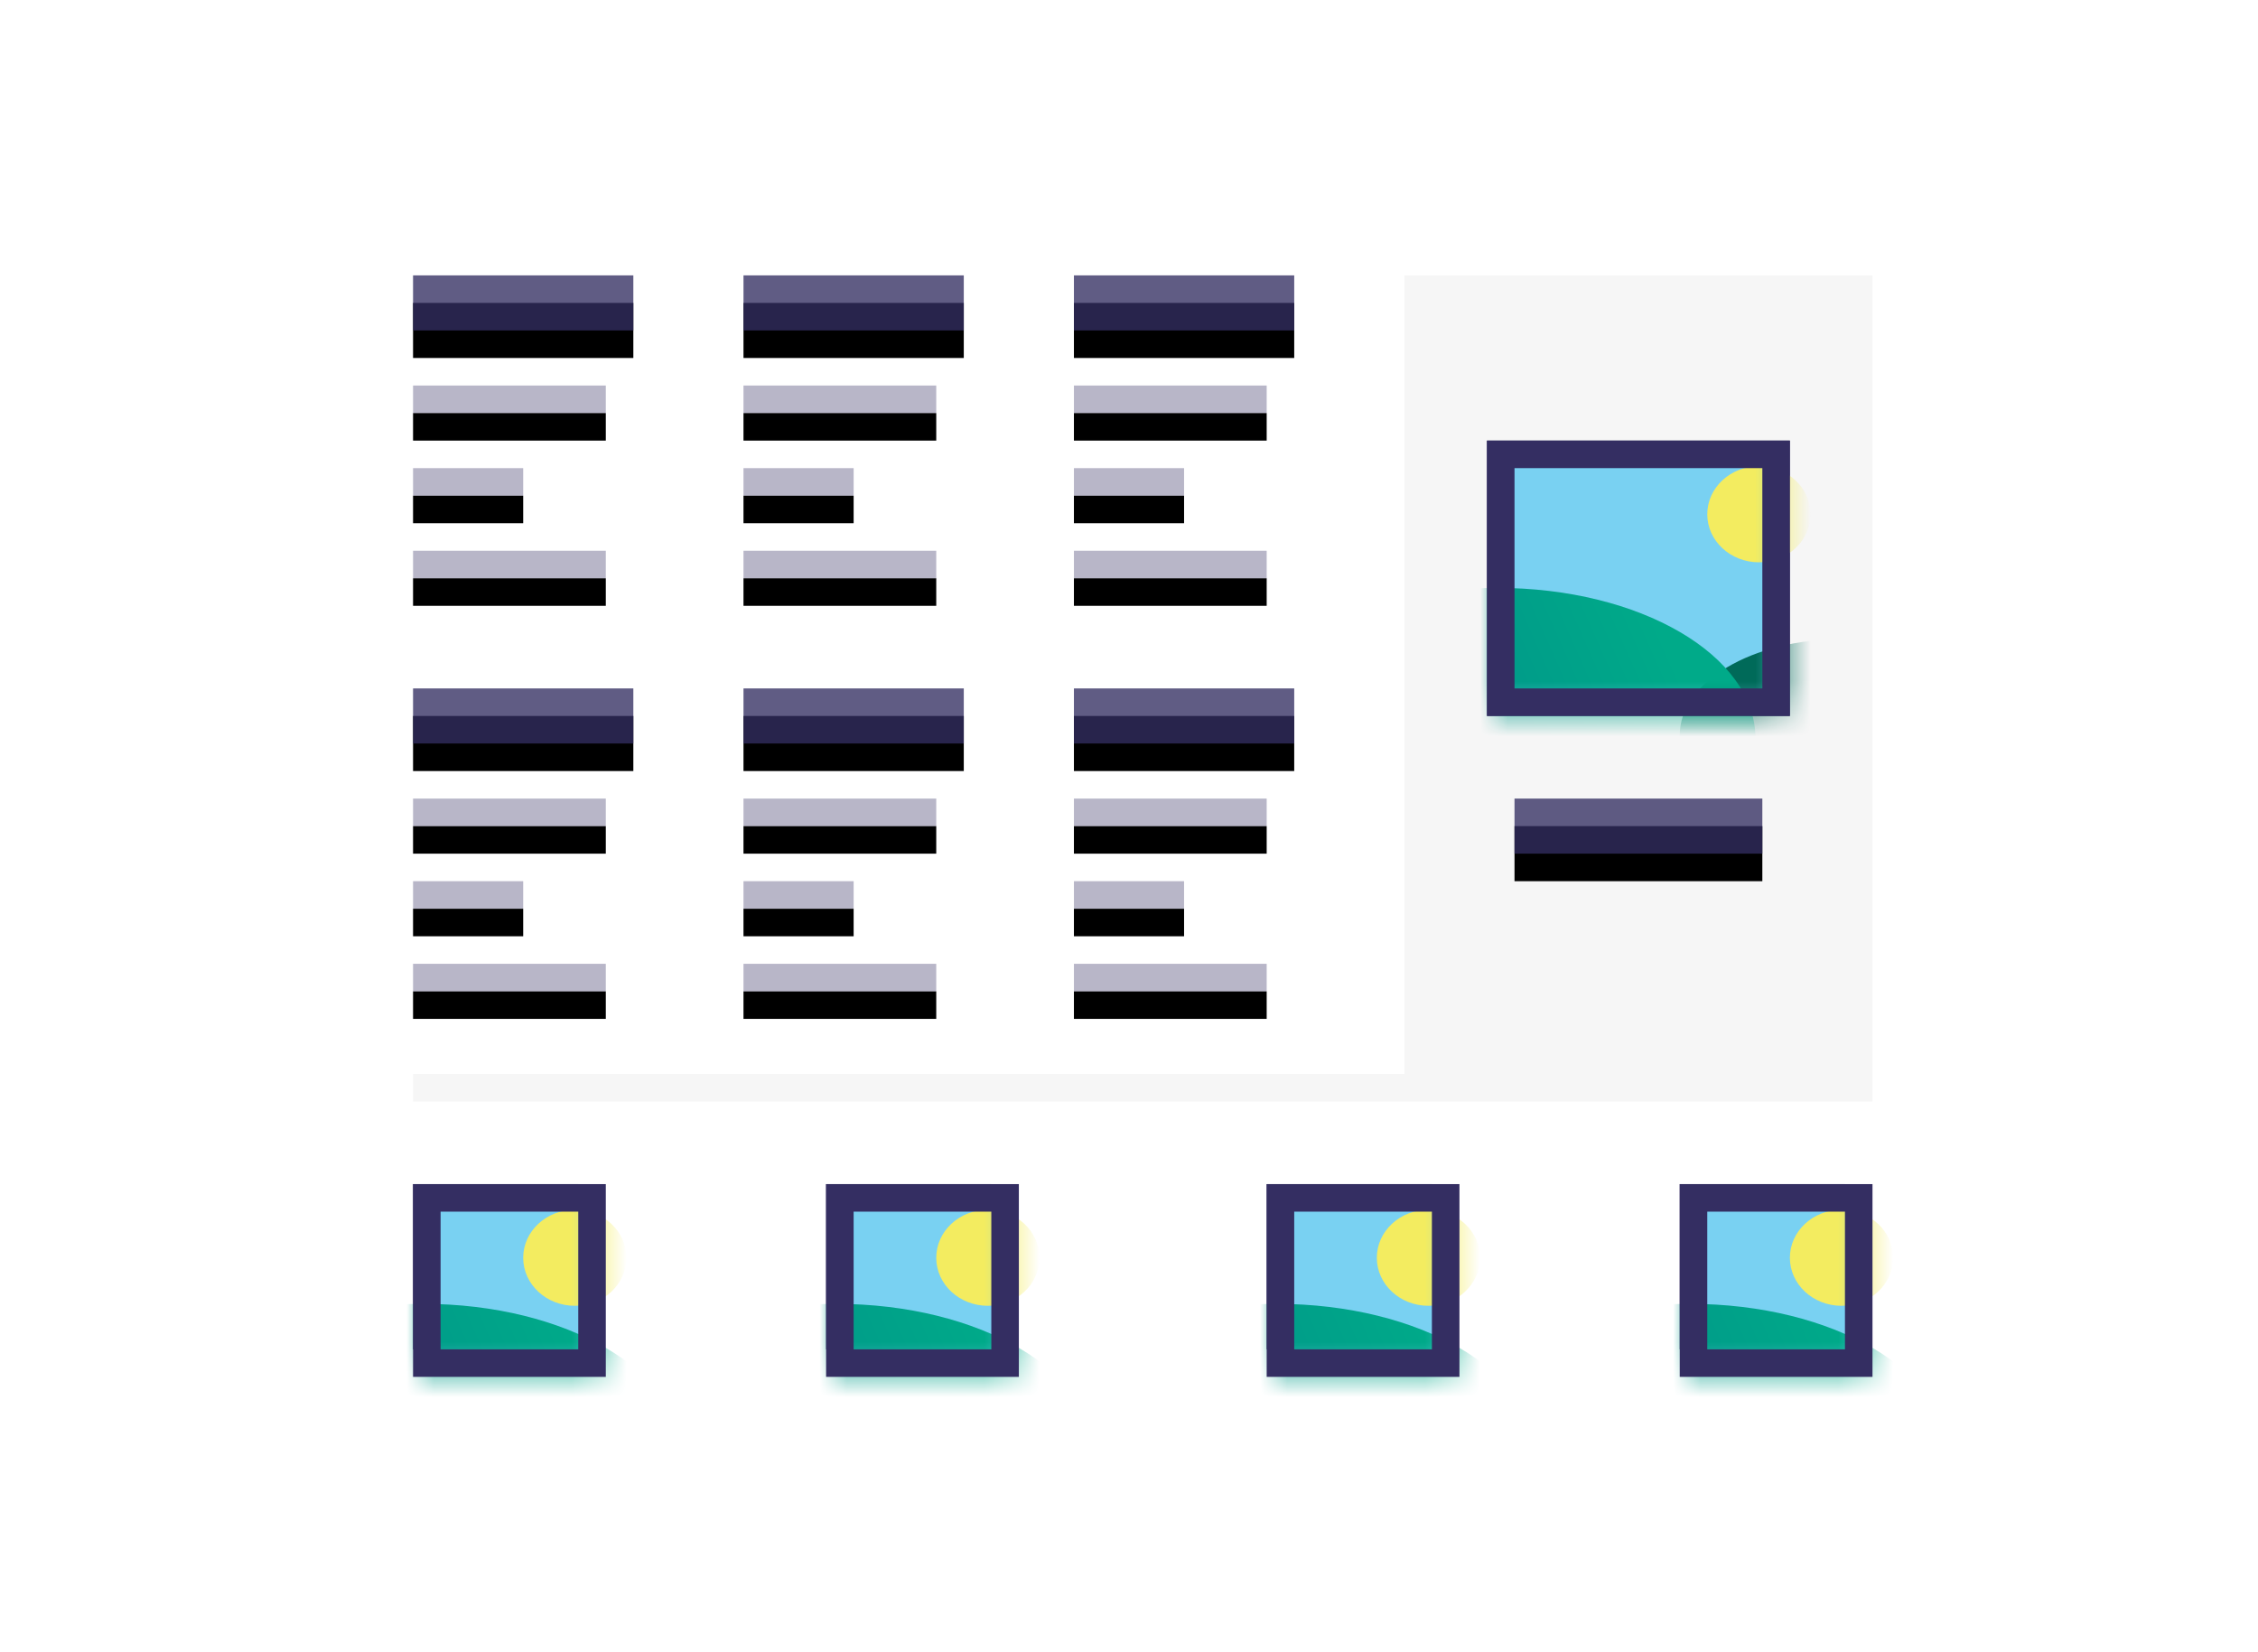 <svg xmlns="http://www.w3.org/2000/svg" xmlns:xlink="http://www.w3.org/1999/xlink" width="82" height="60" viewBox="0 0 82 60">
  <defs>
    <rect id="path-1" width="8" height="2" x="0" y="0"/>
    <filter id="filter-2" width="107.1%" height="200%" x="-3.6%" y="-25%" filterUnits="objectBoundingBox">
      <feOffset dy="1" in="SourceAlpha" result="shadowOffsetOuter1"/>
      <feComposite in="shadowOffsetOuter1" in2="SourceAlpha" operator="out" result="shadowOffsetOuter1"/>
      <feColorMatrix in="shadowOffsetOuter1" values="0 0 0 0 1   0 0 0 0 1   0 0 0 0 1  0 0 0 0.292 0"/>
    </filter>
    <path id="path-3" d="M0 0L7 0 7 1 0 1M0 3L4 3 4 4 0 4M0 6L7 6 7 7 0 7"/>
    <filter id="filter-4" width="107.7%" height="128.6%" x="-3.8%" y="-7.1%" filterUnits="objectBoundingBox">
      <feOffset dy="1" in="SourceAlpha" result="shadowOffsetOuter1"/>
      <feComposite in="shadowOffsetOuter1" in2="SourceAlpha" operator="out" result="shadowOffsetOuter1"/>
      <feColorMatrix in="shadowOffsetOuter1" values="0 0 0 0 1   0 0 0 0 1   0 0 0 0 1  0 0 0 0.1 0"/>
    </filter>
    <rect id="path-5" width="10.5" height="9.535" x="0" y="0"/>
    <rect id="path-6" width="9" height="2" x="0" y="0"/>
    <linearGradient id="linearGradient-7" x1="72.875%" x2="40.332%" y1="46.704%" y2="35.129%">
      <stop offset="0%" stop-color="#008374"/>
      <stop offset="100%" stop-color="#006A59"/>
    </linearGradient>
    <linearGradient id="linearGradient-8" x1="88.517%" x2="50%" y1="40.057%" y2="50%">
      <stop offset="0%" stop-color="#00AA89"/>
      <stop offset="100%" stop-color="#009989"/>
    </linearGradient>
    <rect id="path-9" width="6.535" height="6.535" x="0" y="0"/>
  </defs>
  <g fill="none" fill-rule="evenodd" class="snippets_thumbs">
    <g class="s_mega_menu_menus_logos">
      <rect width="82" height="60" class="bg"/>
      <g class="group" transform="translate(15 10)">
        <g class="group">
          <g class="rectangle">
            <use fill="#000" filter="url(#filter-2)" xlink:href="#path-1"/>
            <use fill="#342E62" fill-opacity=".78" xlink:href="#path-1"/>
          </g>
          <g class="combined_shape" transform="translate(0 4)">
            <use fill="#000" filter="url(#filter-4)" xlink:href="#path-3"/>
            <use fill="#342E62" fill-opacity=".348" xlink:href="#path-3"/>
          </g>
        </g>
        <g class="group" transform="translate(12)">
          <g class="rectangle">
            <use fill="#000" filter="url(#filter-2)" xlink:href="#path-1"/>
            <use fill="#342E62" fill-opacity=".78" xlink:href="#path-1"/>
          </g>
          <g class="combined_shape" transform="translate(0 4)">
            <use fill="#000" filter="url(#filter-4)" xlink:href="#path-3"/>
            <use fill="#342E62" fill-opacity=".348" xlink:href="#path-3"/>
          </g>
        </g>
        <g class="group" transform="translate(24)">
          <g class="rectangle">
            <use fill="#000" filter="url(#filter-2)" xlink:href="#path-1"/>
            <use fill="#342E62" fill-opacity=".78" xlink:href="#path-1"/>
          </g>
          <g class="combined_shape" transform="translate(0 4)">
            <use fill="#000" filter="url(#filter-4)" xlink:href="#path-3"/>
            <use fill="#342E62" fill-opacity=".348" xlink:href="#path-3"/>
          </g>
        </g>
        <g class="group" transform="translate(0 15)">
          <g class="rectangle">
            <use fill="#000" filter="url(#filter-2)" xlink:href="#path-1"/>
            <use fill="#342E62" fill-opacity=".78" xlink:href="#path-1"/>
          </g>
          <g class="combined_shape" transform="translate(0 4)">
            <use fill="#000" filter="url(#filter-4)" xlink:href="#path-3"/>
            <use fill="#342E62" fill-opacity=".348" xlink:href="#path-3"/>
          </g>
        </g>
        <g class="group" transform="translate(12 15)">
          <g class="rectangle">
            <use fill="#000" filter="url(#filter-2)" xlink:href="#path-1"/>
            <use fill="#342E62" fill-opacity=".78" xlink:href="#path-1"/>
          </g>
          <g class="combined_shape" transform="translate(0 4)">
            <use fill="#000" filter="url(#filter-4)" xlink:href="#path-3"/>
            <use fill="#342E62" fill-opacity=".348" xlink:href="#path-3"/>
          </g>
        </g>
        <g class="group" transform="translate(24 15)">
          <g class="rectangle">
            <use fill="#000" filter="url(#filter-2)" xlink:href="#path-1"/>
            <use fill="#342E62" fill-opacity=".78" xlink:href="#path-1"/>
          </g>
          <g class="combined_shape" transform="translate(0 4)">
            <use fill="#000" filter="url(#filter-4)" xlink:href="#path-3"/>
            <use fill="#342E62" fill-opacity=".348" xlink:href="#path-3"/>
          </g>
        </g>
        <rect width="17" height="29" fill="#D8D8D8" class="rectangle" opacity=".219" transform="translate(36)"/>
        <g class="group" transform="translate(39 6)">
          <g class="image_1_border" transform="">
            <rect width="11" height="10" fill="#342E62" class="rectangle"/>
            <g class="oval___oval_mask" transform="translate(.25 .233)">
              <mask id="mask-9" fill="#342E62">
                <use xlink:href="#path-5"/>
              </mask>
              <use fill="#79D1F2" class="mask" xlink:href="#path-5"/>
              <ellipse cx="9.625" cy="2.442" fill="#F3EC60" class="oval" mask="url(#mask-9)" rx="1.875" ry="1.744"/>
              <ellipse cx="12.625" cy="10.465" fill="url(#linearGradient-7)" class="oval" mask="url(#mask-9)" rx="5.875" ry="3.488"/>
              <ellipse cx=".125" cy="10.581" fill="url(#linearGradient-8)" class="oval" mask="url(#mask-9)" rx="9.375" ry="5.465"/>
            </g>
            <path fill="#342E62" d="M11 0v10H0V0h11zm-11 1H1v8h9V1z" class="rectangle_2"/>
          </g>
          <g class="rectangle" transform="translate(1 13)">
            <use fill="#000" filter="url(#filter-2)" xlink:href="#path-6"/>
            <use fill="#342E62" fill-opacity=".78" xlink:href="#path-6"/>
          </g>
        </g>
        <rect width="53" height="1" fill="#D8D8D8" class="rectangle_bg" opacity=".219" transform="translate(0 29)"/>
        <g class="image_1_border" transform="translate(0 33)">
          <rect width="6" height="6" fill="#342E62" class="rectangle"/>
          <g class="oval___oval_mask" transform="translate(.25 .233)">
            <mask id="mask-8" fill="#342E62">
              <use xlink:href="#path-9"/>
            </mask>
            <use fill="#79D1F2" class="mask" xlink:href="#path-9"/>
            <ellipse cx="5.625" cy="2.442" fill="#F3EC60" class="oval" mask="url(#mask-8)" rx="1.875" ry="1.744"/>
            <ellipse cx="12.625" cy="9.465" fill="url(#linearGradient-7)" class="oval" mask="url(#mask-8)" rx="5.875" ry="3.488"/>
            <ellipse cx=".125" cy="9.581" fill="url(#linearGradient-8)" class="oval" mask="url(#mask-8)" rx="9.375" ry="5.465"/>
          </g>
          <path fill="#342E62" d="M7 0V7H0V0H7ZM6 1H1V6H6V1Z" class="rectangle_2"/>
        </g>
        <g class="image_1_border" transform="translate(15 33)">
          <rect width="6" height="6" fill="#342E62" class="rectangle"/>
          <g class="oval___oval_mask" transform="translate(.25 .233)">
            <mask id="mask-8" fill="#342E62">
              <use xlink:href="#path-9"/>
            </mask>
            <use fill="#79D1F2" class="mask" xlink:href="#path-9"/>
            <ellipse cx="5.625" cy="2.442" fill="#F3EC60" class="oval" mask="url(#mask-8)" rx="1.875" ry="1.744"/>
            <ellipse cx="12.625" cy="9.465" fill="url(#linearGradient-7)" class="oval" mask="url(#mask-8)" rx="5.875" ry="3.488"/>
            <ellipse cx=".125" cy="9.581" fill="url(#linearGradient-8)" class="oval" mask="url(#mask-8)" rx="9.375" ry="5.465"/>
          </g>
          <path fill="#342E62" d="M7 0V7H0V0H7ZM6 1H1V6H6V1Z" class="rectangle_2"/>
        </g>
        <g class="image_1_border" transform="translate(31 33)">
          <rect width="6" height="6" fill="#342E62" class="rectangle"/>
          <g class="oval___oval_mask" transform="translate(.25 .233)">
            <mask id="mask-8" fill="#342E62">
              <use xlink:href="#path-9"/>
            </mask>
            <use fill="#79D1F2" class="mask" xlink:href="#path-9"/>
            <ellipse cx="5.625" cy="2.442" fill="#F3EC60" class="oval" mask="url(#mask-8)" rx="1.875" ry="1.744"/>
            <ellipse cx="12.625" cy="9.465" fill="url(#linearGradient-7)" class="oval" mask="url(#mask-8)" rx="5.875" ry="3.488"/>
            <ellipse cx=".125" cy="9.581" fill="url(#linearGradient-8)" class="oval" mask="url(#mask-8)" rx="9.375" ry="5.465"/>
          </g>
          <path fill="#342E62" d="M7 0V7H0V0H7ZM6 1H1V6H6V1Z" class="rectangle_2"/>
        </g>
        <g class="image_1_border" transform="translate(46 33)">
          <rect width="6" height="6" fill="#342E62" class="rectangle"/>
          <g class="oval___oval_mask" transform="translate(.25 .233)">
            <mask id="mask-8" fill="#342E62">
              <use xlink:href="#path-9"/>
            </mask>
            <use fill="#79D1F2" class="mask" xlink:href="#path-9"/>
            <ellipse cx="5.625" cy="2.442" fill="#F3EC60" class="oval" mask="url(#mask-8)" rx="1.875" ry="1.744"/>
            <ellipse cx="12.625" cy="9.465" fill="url(#linearGradient-7)" class="oval" mask="url(#mask-8)" rx="5.875" ry="3.488"/>
            <ellipse cx=".125" cy="9.581" fill="url(#linearGradient-8)" class="oval" mask="url(#mask-8)" rx="9.375" ry="5.465"/>
          </g>
          <path fill="#342E62" d="M7 0V7H0V0H7ZM6 1H1V6H6V1Z" class="rectangle_2"/>
        </g>
      </g>
    </g>
  </g>
</svg>
